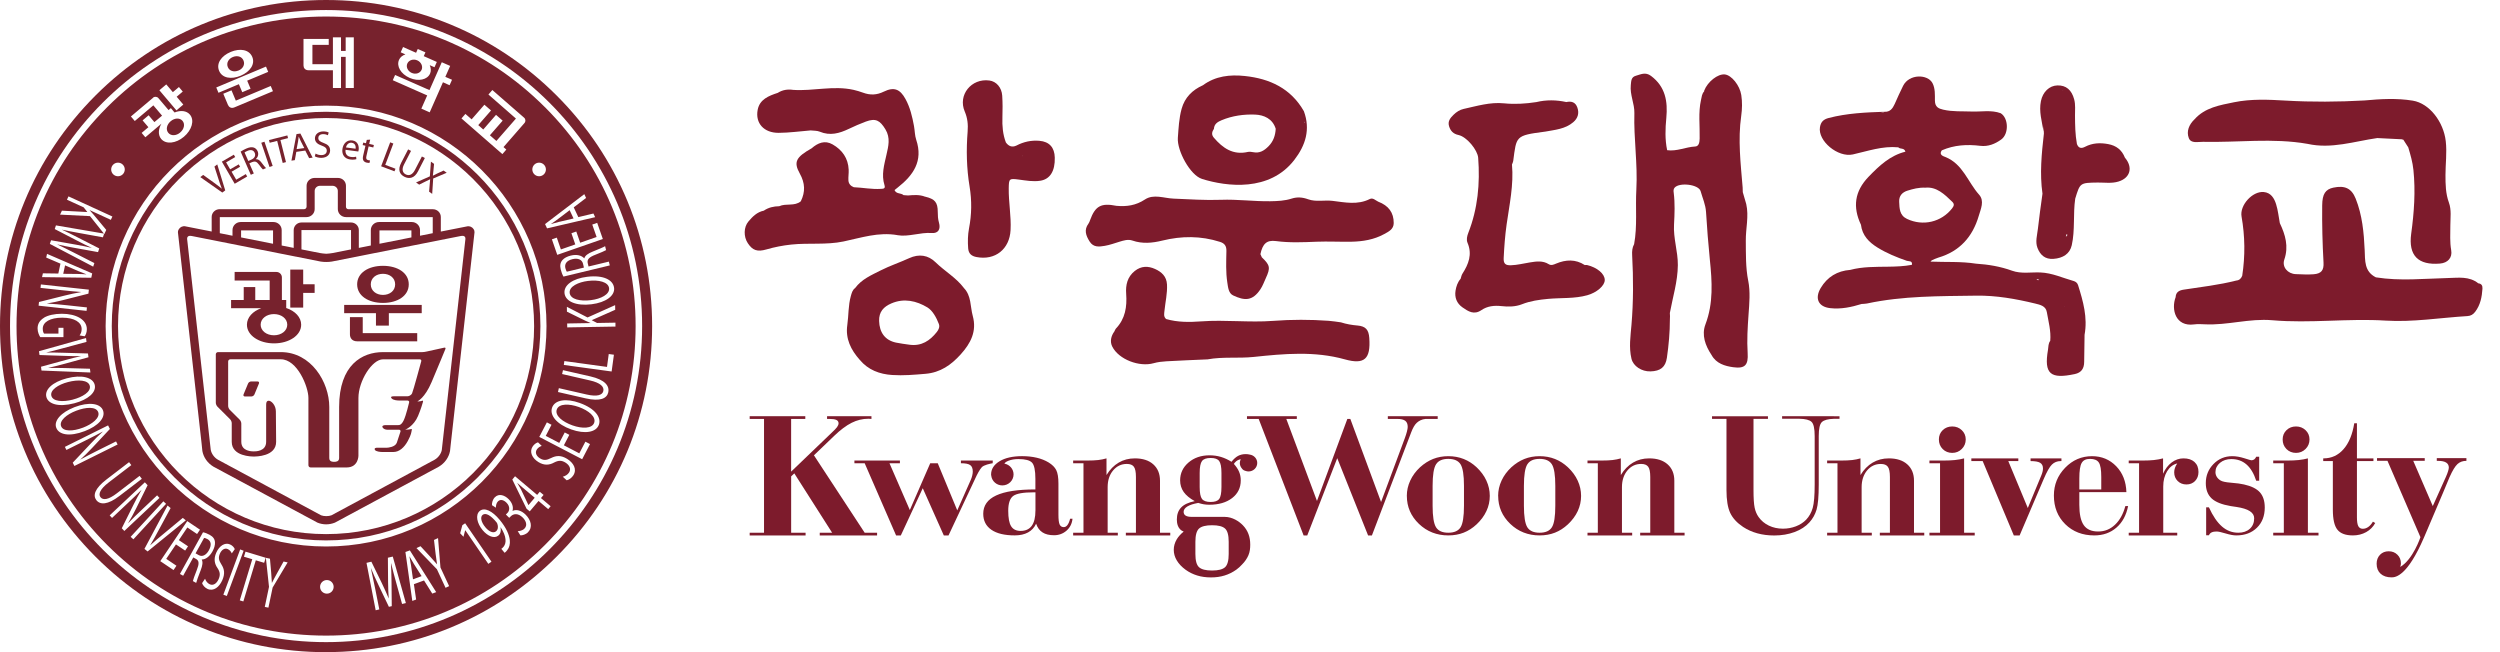 <svg xmlns="http://www.w3.org/2000/svg" width="115" height="30" viewBox="0 0 115 30" fill="none">
  <path d="M10.226 8.858L9.213 8.146L9.346 8.046L9.839 8.401C9.973 8.499 10.094 8.588 10.203 8.68H10.205C10.15 8.549 10.1 8.401 10.052 8.246L9.864 7.661L9.994 7.563L10.361 8.758L10.226 8.858Z" fill="#77222D"/>
  <path d="M11.046 7.67L10.652 7.899L10.866 8.265L11.307 8.008L11.37 8.119L10.796 8.453L10.205 7.436L10.756 7.116L10.819 7.225L10.401 7.469L10.587 7.789L10.981 7.561L11.044 7.67H11.046Z" fill="#77222D"/>
  <path d="M11.067 6.976C11.132 6.931 11.23 6.878 11.324 6.836C11.474 6.77 11.583 6.757 11.675 6.788C11.748 6.813 11.813 6.872 11.85 6.956C11.911 7.097 11.863 7.231 11.769 7.319V7.323C11.865 7.315 11.95 7.371 12.024 7.473C12.126 7.607 12.197 7.699 12.238 7.732L12.094 7.795C12.061 7.77 11.998 7.689 11.909 7.569C11.812 7.434 11.729 7.404 11.6 7.455L11.47 7.513L11.675 7.979L11.537 8.041L11.071 6.978L11.067 6.976ZM11.422 7.405L11.564 7.342C11.714 7.277 11.771 7.154 11.717 7.031C11.656 6.893 11.529 6.876 11.382 6.941C11.314 6.97 11.27 6.995 11.249 7.012L11.422 7.405Z" fill="#77222D"/>
  <path d="M12.165 6.519L12.543 7.632L12.397 7.682L12.019 6.567L12.165 6.517V6.519Z" fill="#77222D"/>
  <path d="M12.752 6.481L12.405 6.567L12.374 6.442L13.218 6.229L13.249 6.354L12.9 6.442L13.155 7.457L13.005 7.496L12.75 6.481H12.752Z" fill="#77222D"/>
  <path d="M13.631 6.983L13.562 7.367L13.406 7.39L13.639 6.168L13.819 6.143L14.381 7.252L14.22 7.275L14.043 6.926L13.631 6.985V6.983ZM13.997 6.811L13.834 6.492C13.798 6.419 13.771 6.352 13.744 6.287H13.74C13.732 6.358 13.725 6.433 13.711 6.507L13.644 6.86L13.997 6.811Z" fill="#77222D"/>
  <path d="M14.517 7.064C14.586 7.106 14.684 7.137 14.79 7.135C14.945 7.131 15.034 7.049 15.032 6.93C15.03 6.82 14.964 6.757 14.805 6.701C14.611 6.636 14.491 6.536 14.487 6.373C14.483 6.189 14.633 6.051 14.861 6.045C14.98 6.043 15.07 6.068 15.12 6.097L15.082 6.221C15.045 6.2 14.964 6.168 14.859 6.17C14.698 6.173 14.638 6.271 14.642 6.35C14.644 6.459 14.717 6.513 14.88 6.573C15.082 6.646 15.181 6.74 15.185 6.912C15.189 7.095 15.059 7.256 14.782 7.262C14.669 7.263 14.544 7.231 14.481 7.191L14.517 7.062V7.064Z" fill="#77222D"/>
  <path d="M15.895 6.891C15.87 7.098 15.989 7.2 16.143 7.219C16.252 7.235 16.321 7.225 16.381 7.208L16.394 7.321C16.337 7.338 16.241 7.356 16.106 7.336C15.849 7.302 15.717 7.11 15.751 6.857C15.786 6.603 15.96 6.427 16.204 6.459C16.479 6.496 16.519 6.745 16.498 6.899C16.494 6.93 16.488 6.953 16.482 6.97L15.893 6.891H15.895ZM16.358 6.841C16.373 6.747 16.352 6.59 16.179 6.567C16.024 6.546 15.939 6.676 15.912 6.782L16.358 6.841Z" fill="#77222D"/>
  <path d="M17.029 6.423L16.983 6.621L17.198 6.671L17.171 6.784L16.956 6.734L16.855 7.179C16.832 7.281 16.847 7.346 16.931 7.365C16.972 7.375 16.997 7.377 17.02 7.375L17.001 7.49C16.97 7.494 16.922 7.494 16.862 7.48C16.793 7.465 16.741 7.427 16.715 7.381C16.684 7.325 16.684 7.248 16.707 7.152L16.811 6.703L16.682 6.674L16.709 6.559L16.835 6.588L16.872 6.434L17.027 6.423H17.029Z" fill="#77222D"/>
  <path d="M17.951 6.548L18.094 6.603L17.722 7.584L18.192 7.762L18.146 7.881L17.532 7.649L17.948 6.548H17.951Z" fill="#77222D"/>
  <path d="M18.908 6.941L18.588 7.561C18.467 7.793 18.52 7.947 18.66 8.02C18.814 8.098 18.968 8.048 19.087 7.818L19.407 7.198L19.543 7.269L19.229 7.881C19.064 8.202 18.826 8.246 18.599 8.129C18.384 8.018 18.286 7.814 18.455 7.488L18.774 6.872L18.91 6.943L18.908 6.941Z" fill="#77222D"/>
  <path d="M19.739 8.814L19.764 8.513C19.772 8.396 19.777 8.323 19.787 8.246H19.785C19.718 8.281 19.654 8.313 19.545 8.363L19.282 8.494L19.138 8.394L19.773 8.112L19.823 7.436L19.967 7.538L19.937 7.853C19.929 7.941 19.921 8.008 19.912 8.077L19.916 8.081C19.983 8.043 20.038 8.016 20.117 7.979L20.405 7.845L20.549 7.947L19.927 8.211L19.881 8.918L19.737 8.816L19.739 8.814Z" fill="#77222D"/>
  <path d="M14.999 30C10.992 30 7.225 28.44 4.393 25.607C1.56 22.773 0 19.006 0 14.999C0 10.992 1.56 7.227 4.393 4.393C7.227 1.56 10.994 0 14.999 0C19.004 0 22.773 1.56 25.605 4.393C28.438 7.225 29.998 10.992 29.998 14.999C29.998 19.006 28.438 22.773 25.605 25.605C22.773 28.438 19.006 29.998 14.999 29.998V30ZM14.999 0.461C6.983 0.461 0.461 6.983 0.461 14.999C0.461 23.015 6.983 29.538 14.999 29.538C23.015 29.538 29.538 23.015 29.538 14.999C29.538 6.983 23.017 0.461 14.999 0.461Z" fill="#77222D"/>
  <path d="M14.999 24.859C9.562 24.859 5.141 20.436 5.141 14.999C5.141 9.562 9.564 5.141 14.999 5.141C20.434 5.141 24.859 9.564 24.859 14.999C24.859 20.434 20.436 24.859 14.999 24.859ZM14.999 5.429C9.722 5.429 5.429 9.722 5.429 14.999C5.429 20.276 9.722 24.569 14.999 24.569C20.276 24.569 24.569 20.276 24.569 14.999C24.569 9.722 20.276 5.429 14.999 5.429Z" fill="#77222D"/>
  <path d="M3.823 19.67C4.235 19.513 4.617 19.221 4.517 18.956C4.418 18.695 3.957 18.72 3.502 18.895C3.059 19.064 2.715 19.357 2.811 19.607C2.907 19.858 3.353 19.848 3.823 19.67Z" fill="#77222D"/>
  <path d="M18.833 25.596C18.858 25.726 18.885 25.861 18.906 25.997L18.998 26.648L19.394 26.502L19.044 25.949C18.966 25.824 18.9 25.707 18.837 25.594H18.833V25.596Z" fill="#77222D"/>
  <path d="M23.798 22.215L23.794 22.218C23.863 22.332 23.911 22.416 23.963 22.508L24.306 23.23L24.312 23.233L24.596 22.896L24.049 22.435C23.963 22.362 23.878 22.289 23.796 22.215H23.798Z" fill="#77222D"/>
  <path d="M10.971 3.245C11.171 3.163 11.28 2.973 11.201 2.784C11.123 2.593 10.91 2.541 10.71 2.623C10.512 2.706 10.401 2.896 10.48 3.086C10.558 3.274 10.771 3.328 10.971 3.243V3.245Z" fill="#77222D"/>
  <path d="M22.823 24.007C22.589 23.725 22.345 23.564 22.199 23.686C22.08 23.786 22.134 24.024 22.328 24.256C22.499 24.462 22.696 24.542 22.817 24.441C22.911 24.362 22.925 24.228 22.879 24.099C22.871 24.072 22.854 24.043 22.825 24.007H22.823Z" fill="#77222D"/>
  <path d="M9.61 25.31C9.749 25.058 9.702 24.89 9.547 24.801C9.476 24.761 9.418 24.746 9.388 24.744L8.996 25.454L9.148 25.538C9.305 25.627 9.488 25.534 9.61 25.312V25.31Z" fill="#77222D"/>
  <path d="M8.288 6.095C8.469 5.943 8.522 5.711 8.396 5.559C8.267 5.41 8.031 5.423 7.851 5.577C7.67 5.728 7.617 5.96 7.743 6.112C7.87 6.264 8.11 6.248 8.288 6.097V6.095Z" fill="#77222D"/>
  <path d="M25.744 10.2L26.383 10.05L26.204 9.668L25.684 10.063C25.567 10.153 25.456 10.228 25.348 10.301V10.305C25.479 10.267 25.609 10.23 25.744 10.198V10.2Z" fill="#77222D"/>
  <path d="M26.335 11.921C26.056 11.988 25.964 12.146 26.006 12.332C26.028 12.416 26.055 12.474 26.074 12.499L26.86 12.309L26.818 12.128C26.772 11.94 26.58 11.861 26.335 11.921Z" fill="#77222D"/>
  <path d="M26.204 13.475C26.241 13.773 26.694 13.867 27.179 13.807C27.649 13.75 28.052 13.537 28.018 13.255C27.983 12.971 27.547 12.861 27.047 12.923C26.609 12.976 26.168 13.178 26.206 13.475H26.204Z" fill="#77222D"/>
  <path d="M25.068 4.932C22.38 2.241 18.802 0.76 14.999 0.76C11.196 0.76 7.62 2.241 4.93 4.93C2.241 7.62 0.76 11.195 0.76 14.999C0.76 18.802 2.241 22.378 4.93 25.068C7.619 27.757 11.196 29.238 14.999 29.238C18.802 29.238 22.38 27.757 25.068 25.068C27.757 22.38 29.238 18.802 29.238 14.999C29.238 11.195 27.757 7.62 25.068 4.93V4.932ZM28.302 14.249L27.219 14.729L27.465 14.857L28.311 14.842V15.022L26.093 15.06L26.089 14.88L27.16 14.861V14.855C27.073 14.819 26.993 14.782 26.92 14.75L26.079 14.337L26.076 14.113L27.027 14.604L28.296 14.036L28.3 14.249H28.302ZM28.248 13.236C28.294 13.602 27.874 13.915 27.206 13.997C26.506 14.084 26.014 13.867 25.968 13.495C25.922 13.115 26.352 12.813 27.006 12.733C27.764 12.639 28.204 12.88 28.246 13.233L28.248 13.236ZM27.88 11.505C27.824 11.541 27.645 11.616 27.386 11.719C27.099 11.831 27.004 11.931 27.033 12.094L27.073 12.259L28.008 12.034L28.05 12.209L25.92 12.723C25.87 12.641 25.824 12.518 25.794 12.397C25.749 12.209 25.774 12.075 25.874 11.961C25.953 11.869 26.091 11.796 26.258 11.756C26.542 11.687 26.759 11.756 26.87 11.879H26.88C26.912 11.758 27.05 11.658 27.267 11.572C27.557 11.455 27.759 11.372 27.835 11.324L27.88 11.506V11.505ZM27.732 10.994L25.634 11.723L25.387 11.009L25.613 10.931L25.801 11.474L26.463 11.243L26.285 10.729L26.509 10.65L26.688 11.165L27.444 10.902L27.244 10.33L27.471 10.251L27.73 10.994H27.732ZM26.96 9.106L26.392 9.538L26.603 9.987L27.298 9.822L27.377 9.99L25.164 10.505L25.072 10.307L26.878 8.931L26.96 9.106ZM25.139 14.999C25.139 20.589 20.591 25.139 14.999 25.139C9.407 25.139 4.859 20.591 4.859 14.999C4.859 9.407 9.407 4.859 14.999 4.859C20.591 4.859 25.139 9.407 25.139 14.999ZM24.799 7.482C24.972 7.482 25.112 7.622 25.112 7.795C25.112 7.968 24.972 8.108 24.799 8.108C24.627 8.108 24.487 7.968 24.487 7.795C24.487 7.622 24.627 7.482 24.799 7.482ZM21.412 5.243L21.695 5.49L22.282 4.817L22.587 5.082L22 5.755L22.23 5.957L22.817 5.283L23.122 5.55L22.535 6.223L22.834 6.484L23.733 5.454L22.468 4.348L22.648 4.141L24.109 5.414C24.182 5.477 24.189 5.588 24.126 5.659L23.161 6.766L23.291 6.88L23.109 7.089L21.228 5.448L21.41 5.239L21.412 5.243ZM18.354 2.754C18.407 2.633 18.513 2.548 18.649 2.502L18.432 2.406L18.54 2.163L19.14 2.428L19.217 2.253L19.57 2.408L19.493 2.583L20.094 2.85L19.987 3.093L19.768 2.998C19.825 3.128 19.837 3.264 19.783 3.385C19.657 3.671 19.246 3.759 18.843 3.583C18.434 3.402 18.229 3.042 18.354 2.756V2.754ZM18.173 3.448L19.756 4.145L20.322 2.863L20.708 3.032L20.485 3.535L20.793 3.669L20.681 3.921L20.376 3.784L20.108 4.393L19.766 5.168L19.382 4.997L19.651 4.389L18.068 3.69L18.175 3.448H18.173ZM13.961 1.79H15.122V2.065H14.371V2.953H15.314V1.716H15.686V2.343H15.901V1.716H16.275V4.047H15.901V2.616H15.686V4.047H15.314V3.232H14.195C14.026 3.232 13.961 3.118 13.961 3.007V1.79ZM12.556 4.195L10.787 4.938C10.631 5.005 10.528 4.924 10.484 4.822L10.271 4.312L10.649 4.155L10.848 4.629L12.454 3.955L12.556 4.195ZM10.61 2.389C11.044 2.209 11.46 2.278 11.604 2.618C11.746 2.953 11.503 3.301 11.071 3.483C10.637 3.665 10.219 3.594 10.079 3.258C9.937 2.919 10.178 2.571 10.612 2.389H10.61ZM12.236 3.063L12.337 3.306L11.37 3.711L11.526 4.08L11.144 4.241L10.988 3.873L10.05 4.268L9.948 4.024L12.236 3.063ZM7.647 3.88L7.951 4.239L8.231 4.003L8.407 4.212L8.127 4.45L8.432 4.811L8.116 5.078L7.331 4.151L7.649 3.882L7.647 3.88ZM7.041 4.492C7.114 4.431 7.225 4.441 7.287 4.514L7.753 5.064L7.86 4.974L8.029 5.174C8.306 5.064 8.58 5.087 8.737 5.273C8.958 5.534 8.826 5.982 8.459 6.292C8.093 6.601 7.636 6.653 7.415 6.392C7.262 6.21 7.279 5.939 7.427 5.688L6.686 6.315L6.515 6.114L6.826 5.851L6.559 5.538L6.837 5.302L7.102 5.617L7.455 5.32L7.054 4.846L6.2 5.567L6.022 5.358L7.043 4.496L7.041 4.492ZM5.427 7.482C5.6 7.482 5.74 7.622 5.74 7.795C5.74 7.968 5.6 8.108 5.427 8.108C5.254 8.108 5.114 7.968 5.114 7.795C5.114 7.622 5.254 7.482 5.427 7.482ZM2.347 11.052L3.498 11.255C3.78 11.305 3.995 11.347 4.214 11.401V11.397C4.013 11.307 3.815 11.211 3.558 11.075L2.518 10.537L2.573 10.368L4.78 10.745L4.139 9.942L2.763 9.873L2.848 9.691L4.018 9.754L3.85 9.539L3.08 9.186L3.151 9.033L5.17 9.96L5.099 10.113L4.126 9.666V9.672C4.187 9.739 4.245 9.804 4.297 9.864L4.888 10.576L4.799 10.768L4.788 10.754L4.734 10.917L3.617 10.714C3.343 10.664 3.069 10.612 2.857 10.566V10.57C3.059 10.66 3.297 10.781 3.556 10.912L4.565 11.428L4.51 11.597L3.389 11.395C3.126 11.347 2.865 11.299 2.637 11.243V11.247C2.859 11.349 3.082 11.462 3.331 11.587L4.341 12.101L4.287 12.266L2.293 11.22L2.349 11.052H2.347ZM1.971 12.573L2.683 12.583L2.781 12.128L2.126 11.848L2.163 11.677L4.241 12.577L4.199 12.777L1.934 12.748L1.973 12.572L1.971 12.573ZM1.794 13.892L2.959 13.6C3.214 13.537 3.477 13.477 3.723 13.437V13.431C3.441 13.41 3.174 13.385 2.808 13.345L1.863 13.243L1.881 13.084L4.088 13.324L4.068 13.508L2.905 13.803C2.637 13.873 2.395 13.922 2.163 13.959L2.167 13.963C2.462 13.98 2.733 14.005 3.076 14.041L3.999 14.141L3.982 14.3L1.775 14.061L1.794 13.89V13.892ZM2.021 14.615C2.205 14.502 2.502 14.433 2.848 14.433C3.51 14.435 3.995 14.704 3.995 15.143C3.995 15.295 3.94 15.414 3.894 15.469L3.66 15.429C3.713 15.36 3.756 15.271 3.756 15.139C3.756 14.821 3.42 14.613 2.863 14.613C2.307 14.613 1.967 14.813 1.967 15.118C1.967 15.229 1.994 15.304 2.026 15.345H2.689V15.078H2.919V15.509H1.852C1.806 15.435 1.729 15.285 1.729 15.107C1.729 14.909 1.815 14.746 2.023 14.617L2.021 14.615ZM1.886 16.87L3.013 16.561C3.289 16.484 3.502 16.431 3.721 16.385V16.381C3.498 16.385 3.28 16.385 2.988 16.371L1.817 16.331L1.794 16.156L3.957 15.548L3.98 15.726L2.884 16.022C2.614 16.095 2.345 16.166 2.134 16.214V16.218C2.357 16.212 2.623 16.218 2.913 16.227L4.047 16.26L4.07 16.434L2.973 16.734C2.715 16.803 2.458 16.872 2.228 16.92V16.924C2.474 16.92 2.723 16.926 3.003 16.931L4.137 16.962L4.159 17.135L1.909 17.045L1.886 16.868V16.87ZM2.132 18.256C2.046 17.92 2.424 17.57 3.074 17.402C3.757 17.223 4.268 17.358 4.356 17.697C4.446 18.043 4.055 18.384 3.418 18.551C2.677 18.743 2.216 18.58 2.132 18.258V18.256ZM2.589 19.681C2.464 19.359 2.804 18.97 3.431 18.728C4.089 18.476 4.613 18.551 4.738 18.879C4.867 19.213 4.515 19.595 3.899 19.831C3.186 20.104 2.71 19.994 2.589 19.681ZM3.347 21.282L4.17 20.409C4.35 20.217 4.538 20.025 4.725 19.86L4.719 19.856C4.471 19.99 4.235 20.111 3.905 20.276L3.055 20.698L2.984 20.556L4.972 19.568L5.055 19.733L4.235 20.608C4.045 20.812 3.869 20.985 3.694 21.14H3.698C3.957 20.996 4.197 20.873 4.506 20.718L5.339 20.305L5.41 20.447L3.422 21.435L3.345 21.282H3.347ZM4.431 23.005C4.268 22.792 4.352 22.474 4.899 22.055L5.937 21.259L6.041 21.395L4.997 22.195C4.602 22.499 4.514 22.729 4.621 22.869C4.74 23.022 4.988 22.99 5.377 22.691L6.421 21.89L6.525 22.026L5.496 22.813C4.955 23.228 4.604 23.23 4.431 23.005ZM5.602 24.3L6.137 23.226C6.254 22.99 6.379 22.752 6.509 22.539H6.504C6.306 22.736 6.114 22.923 5.845 23.174L5.154 23.825L5.045 23.707L6.663 22.186L6.79 22.32L6.258 23.397C6.135 23.646 6.016 23.861 5.893 24.063H5.899C6.104 23.848 6.298 23.662 6.55 23.424L7.227 22.786L7.336 22.904L5.719 24.425L5.602 24.3ZM6.01 24.694L7.515 23.061L7.64 23.176L6.135 24.809L6.01 24.694ZM6.644 25.25L7.707 23.255L7.849 23.37L7.319 24.349C7.175 24.617 7.043 24.859 6.907 25.084H6.91C7.1 24.909 7.319 24.725 7.548 24.537L8.409 23.823L8.549 23.936L6.79 25.367L6.644 25.25ZM7.983 26.223L7.373 25.813L8.613 23.97L9.2 24.366L9.065 24.565L8.618 24.264L8.227 24.846L8.649 25.13L8.517 25.327L8.094 25.043L7.647 25.707L8.117 26.024L7.983 26.223ZM9.025 26.814L8.872 26.73C8.883 26.665 8.95 26.484 9.052 26.223C9.167 25.936 9.161 25.801 9.031 25.719L8.891 25.642L8.425 26.484L8.277 26.402L9.338 24.485C9.426 24.5 9.541 24.544 9.645 24.602C9.804 24.69 9.879 24.796 9.889 24.943C9.898 25.062 9.858 25.212 9.775 25.362C9.633 25.619 9.444 25.736 9.286 25.738L9.28 25.745C9.34 25.847 9.317 26.014 9.232 26.231C9.119 26.523 9.044 26.726 9.025 26.812V26.814ZM9.543 27.089C9.428 27.037 9.326 26.924 9.296 26.824L9.432 26.622C9.468 26.726 9.543 26.83 9.651 26.878C9.808 26.949 9.964 26.847 10.056 26.642C10.14 26.452 10.125 26.316 10.01 26.139C9.866 25.936 9.822 25.709 9.948 25.423C10.088 25.107 10.347 24.939 10.58 25.043C10.702 25.097 10.77 25.185 10.8 25.26L10.662 25.456C10.639 25.402 10.585 25.306 10.478 25.258C10.315 25.185 10.178 25.323 10.117 25.463C10.033 25.653 10.065 25.778 10.182 25.96C10.326 26.183 10.355 26.394 10.225 26.692C10.086 27.004 9.829 27.215 9.545 27.091L9.543 27.089ZM10.274 27.356L11.048 25.273L11.207 25.333L10.434 27.415L10.274 27.356ZM11.767 25.774L11.194 27.666L11.03 27.617L11.604 25.724L11.222 25.609L11.293 25.375L12.222 25.657L12.151 25.89L11.767 25.774ZM12.541 27.027L12.347 27.952L12.18 27.918L12.374 26.995L12.23 25.659L12.418 25.7L12.474 26.337C12.489 26.511 12.499 26.651 12.506 26.811H12.51C12.575 26.678 12.65 26.544 12.733 26.39L13.044 25.83L13.232 25.87L12.541 27.027ZM15.036 27.308C14.863 27.308 14.723 27.168 14.723 26.995C14.723 26.822 14.863 26.682 15.036 26.682C15.208 26.682 15.348 26.822 15.348 26.995C15.348 27.168 15.208 27.308 15.036 27.308ZM18.495 27.782L18.235 26.841C18.152 26.542 18.054 26.183 17.991 25.914H17.985C17.998 26.179 18.008 26.463 18.01 26.778L18.021 27.883L17.889 27.914L17.423 26.939C17.285 26.649 17.164 26.385 17.064 26.137H17.06C17.12 26.408 17.196 26.772 17.262 27.098L17.448 28.033L17.281 28.073L16.859 25.891L17.083 25.838L17.565 26.826C17.686 27.079 17.787 27.304 17.876 27.521H17.881C17.864 27.292 17.855 27.045 17.851 26.757L17.843 25.655L18.068 25.602L18.67 27.741L18.499 27.782H18.495ZM19.885 27.306L19.505 26.701L19.039 26.872L19.142 27.578L18.966 27.642L18.649 25.392L18.854 25.318L20.065 27.238L19.883 27.306H19.885ZM20.495 27.039L20.098 26.185L19.158 25.212L19.344 25.126L19.781 25.598C19.9 25.726 19.996 25.832 20.1 25.955H20.104C20.079 25.805 20.059 25.653 20.038 25.479L19.964 24.838L20.15 24.752L20.261 26.104L20.66 26.962L20.495 27.039ZM22.46 25.934L21.403 24.391H21.399L21.32 24.692L21.167 24.531L21.268 24.159L21.397 24.07L22.608 25.838L22.462 25.937L22.46 25.934ZM23.331 25.31C23.291 25.366 23.249 25.404 23.212 25.429L23.061 25.247C23.095 25.227 23.126 25.193 23.168 25.145C23.235 25.06 23.268 24.943 23.253 24.805C23.239 24.65 23.168 24.464 23.026 24.253L23.023 24.256C23.057 24.416 23.028 24.55 22.925 24.636C22.738 24.792 22.433 24.667 22.199 24.385C21.94 24.072 21.856 23.681 22.069 23.504C22.282 23.328 22.639 23.494 22.988 23.915C23.289 24.277 23.422 24.596 23.45 24.838C23.473 25.028 23.427 25.197 23.331 25.308V25.31ZM24.289 24.483C24.182 24.59 24.034 24.629 23.938 24.627L23.815 24.433C23.89 24.433 24.032 24.408 24.122 24.318C24.289 24.153 24.174 23.932 24.045 23.807C23.832 23.596 23.621 23.625 23.497 23.75L23.424 23.821L23.27 23.667L23.343 23.596C23.437 23.502 23.479 23.306 23.301 23.126C23.18 23.005 23.024 22.946 22.905 23.065C22.829 23.141 22.808 23.268 22.813 23.354L22.631 23.239C22.623 23.132 22.662 22.976 22.765 22.873C22.953 22.685 23.216 22.779 23.399 22.963C23.554 23.12 23.627 23.312 23.577 23.496L23.583 23.5C23.738 23.422 23.972 23.466 24.183 23.679C24.425 23.922 24.517 24.253 24.287 24.481L24.289 24.483ZM25.218 23.42L24.773 23.044L24.368 23.523L24.222 23.401L23.566 22.059L23.692 21.907L24.709 22.765L24.83 22.621L25.005 22.767L24.884 22.911L25.329 23.287L25.218 23.42ZM26.375 21.863C26.304 21.979 26.174 22.071 26.068 22.094L25.888 21.929C25.997 21.902 26.116 21.835 26.181 21.729C26.277 21.572 26.202 21.399 26.012 21.28C25.836 21.171 25.696 21.172 25.498 21.272C25.27 21.399 25.035 21.42 24.769 21.257C24.473 21.075 24.35 20.787 24.492 20.555C24.567 20.432 24.667 20.372 24.748 20.347L24.92 20.512C24.863 20.53 24.757 20.576 24.69 20.683C24.59 20.846 24.705 21.002 24.836 21.082C25.012 21.192 25.145 21.172 25.346 21.071C25.594 20.946 25.811 20.938 26.089 21.109C26.381 21.29 26.55 21.581 26.377 21.861L26.375 21.863ZM26.776 21.123L24.807 20.098L25.156 19.428L25.369 19.539L25.105 20.05L25.726 20.374L25.978 19.892L26.189 20.002L25.938 20.484L26.648 20.854L26.928 20.317L27.141 20.428L26.778 21.127L26.776 21.123ZM27.549 19.539C27.425 19.887 26.91 19.979 26.277 19.754C25.613 19.518 25.272 19.104 25.396 18.751C25.525 18.39 26.045 18.313 26.665 18.536C27.384 18.793 27.668 19.204 27.549 19.541V19.539ZM27.981 18.046C27.918 18.327 27.615 18.478 26.943 18.325L25.667 18.033L25.707 17.855L26.989 18.148C27.475 18.259 27.711 18.171 27.753 17.989C27.799 17.787 27.617 17.609 27.139 17.5L25.857 17.206L25.897 17.027L27.16 17.315C27.824 17.467 28.046 17.751 27.979 18.046H27.981ZM28.135 17.089L25.936 16.788L25.96 16.609L27.922 16.878L28.002 16.285L28.24 16.317L28.135 17.089Z" fill="#77222D"/>
  <path d="M3.36 18.378C3.788 18.267 4.201 18.02 4.13 17.747C4.059 17.477 3.6 17.451 3.128 17.574C2.669 17.693 2.295 17.947 2.362 18.206C2.429 18.465 2.873 18.507 3.36 18.38V18.378Z" fill="#77222D"/>
  <path d="M18.941 3.354C19.119 3.433 19.321 3.372 19.394 3.211C19.463 3.051 19.374 2.856 19.196 2.777C19.014 2.696 18.808 2.763 18.737 2.923C18.666 3.084 18.76 3.276 18.943 3.356L18.941 3.354Z" fill="#77222D"/>
  <path d="M26.613 18.718C26.197 18.57 25.713 18.553 25.613 18.835C25.513 19.117 25.876 19.405 26.335 19.568C26.782 19.727 27.237 19.718 27.332 19.449C27.428 19.179 27.089 18.887 26.615 18.718H26.613Z" fill="#77222D"/>
  <path d="M2.992 12.209L2.909 12.595L3.562 12.602C3.709 12.602 3.842 12.612 3.972 12.621V12.617C3.848 12.572 3.721 12.522 3.594 12.468L2.994 12.207L2.992 12.209Z" fill="#77222D"/>
  <path d="M21.825 10.624C21.791 10.505 21.691 10.42 21.568 10.407C21.549 10.407 21.529 10.407 21.51 10.409L20.278 10.652V9.981C20.278 9.783 20.113 9.624 19.912 9.624H16.028C15.964 9.624 15.914 9.576 15.914 9.514V8.542C15.914 8.344 15.749 8.185 15.548 8.185H14.469C14.268 8.185 14.103 8.344 14.103 8.542V9.511L14.101 9.513C14.101 9.574 14.049 9.622 13.988 9.622H10.104C9.902 9.622 9.737 9.783 9.737 9.979V10.65L8.505 10.407C8.486 10.403 8.467 10.403 8.448 10.405C8.325 10.418 8.225 10.503 8.19 10.622C8.185 10.645 8.183 10.668 8.185 10.691L9.273 20.397L9.309 20.748C9.363 21.04 9.545 21.301 9.818 21.466L14.602 24.041C14.73 24.093 14.867 24.12 15.003 24.12C15.139 24.12 15.275 24.093 15.406 24.041L20.19 21.466C20.462 21.301 20.647 21.04 20.701 20.748L20.739 20.397L21.827 10.691C21.829 10.668 21.827 10.643 21.821 10.622L21.825 10.624ZM10.109 9.987H14.099C14.306 9.987 14.475 9.822 14.475 9.62V8.783C14.475 8.657 14.579 8.553 14.707 8.547H15.308C15.438 8.553 15.54 8.657 15.54 8.783V9.62C15.54 9.822 15.707 9.987 15.916 9.987H19.906V10.727L19.321 10.844V10.583C19.321 10.38 19.152 10.213 18.943 10.213H17.436C17.227 10.213 17.058 10.378 17.058 10.583V11.293L16.506 11.403V10.583C16.506 10.39 16.344 10.234 16.147 10.234H13.869C13.671 10.234 13.51 10.392 13.51 10.583V11.403L12.957 11.293V10.583C12.957 10.38 12.788 10.213 12.579 10.213H11.073C10.864 10.213 10.695 10.378 10.695 10.583V10.844L10.111 10.727V9.987H10.109ZM18.925 10.921L17.455 11.213V10.599H18.925V10.921ZM16.148 11.472L15.304 11.639C15.264 11.648 15.074 11.673 15.009 11.673C14.943 11.673 14.753 11.648 14.713 11.639L13.867 11.472V10.582H16.147V11.474L16.148 11.472ZM12.56 11.213L11.09 10.921V10.599H12.56V11.213ZM20.326 20.685C20.297 20.86 20.169 21.048 19.99 21.149L15.247 23.704C15.181 23.729 15.097 23.742 15.009 23.742C14.92 23.742 14.836 23.729 14.771 23.704L10.029 21.149C9.85 21.048 9.722 20.86 9.693 20.685L8.607 10.988C8.607 10.921 8.632 10.816 8.829 10.858L14.627 12.007C14.667 12.019 14.709 12.027 14.752 12.032C14.836 12.046 14.922 12.051 15.007 12.051C15.091 12.051 15.179 12.046 15.264 12.032C15.306 12.027 15.348 12.019 15.389 12.007L21.188 10.858C21.386 10.816 21.412 10.921 21.41 10.988L20.324 20.685H20.326Z" fill="#77222D"/>
  <path d="M17.617 13.934C18.288 13.934 18.803 13.61 18.803 13.08C18.803 12.55 18.288 12.228 17.617 12.228C16.945 12.228 16.429 12.552 16.429 13.08C16.429 13.608 16.943 13.934 17.617 13.934ZM17.617 12.595C17.926 12.595 18.177 12.783 18.177 13.08C18.177 13.377 17.926 13.566 17.617 13.566C17.308 13.566 17.056 13.377 17.056 13.08C17.056 12.783 17.308 12.595 17.617 12.595Z" fill="#77222D"/>
  <path d="M15.832 14.026V14.406H17.294V14.978H17.887V14.406H19.399V14.026H15.832Z" fill="#77222D"/>
  <path d="M16.686 14.588H16.097V15.381C16.097 15.54 16.189 15.701 16.433 15.701H19.192V15.325H16.686V14.586V14.588Z" fill="#77222D"/>
  <path d="M13.166 14.17V13.8H12.967V12.759C12.967 12.623 12.854 12.51 12.717 12.51H10.793V12.905H12.405V13.8H11.742V13.205H11.211V13.8H10.63V14.178H12.017C11.626 14.318 11.359 14.598 11.359 14.938C11.359 15.429 11.917 15.795 12.606 15.795C13.295 15.795 13.854 15.429 13.854 14.938C13.854 14.59 13.575 14.306 13.17 14.17H13.166ZM12.602 15.423C12.264 15.423 11.99 15.22 11.99 14.936C11.99 14.652 12.264 14.448 12.602 14.448C12.94 14.448 13.214 14.652 13.214 14.936C13.214 15.22 12.94 15.423 12.602 15.423Z" fill="#77222D"/>
  <path d="M14.473 13.076H13.947V12.401H13.353V14.149H13.947V13.473H14.473V13.076Z" fill="#77222D"/>
  <path d="M20.43 15.993L19.626 16.17C19.572 16.185 19.484 16.197 19.428 16.197H17.62C16.657 16.197 15.6 16.78 15.6 18.72V21.071C15.6 21.244 15.429 21.244 15.373 21.244C15.318 21.244 15.147 21.251 15.147 21.071V18.72C15.147 17.574 14.31 16.197 12.919 16.197H10.029C9.973 16.197 9.927 16.243 9.927 16.298V18.528C9.927 18.584 9.96 18.66 9.998 18.701L10.589 19.292C10.627 19.33 10.66 19.409 10.66 19.465V20.324C10.662 21 11.587 21 11.673 21C11.76 21 12.702 21.006 12.702 20.324C12.702 20.324 12.69 19.211 12.69 18.925C12.69 18.639 12.481 18.434 12.364 18.434C12.247 18.434 12.243 18.549 12.243 18.639V20.322C12.243 20.773 11.746 20.764 11.671 20.764C11.597 20.764 11.1 20.768 11.1 20.322V19.482C11.1 19.426 11.067 19.349 11.029 19.309L10.566 18.847C10.528 18.808 10.495 18.73 10.495 18.674V16.628C10.495 16.573 10.541 16.527 10.597 16.527H12.917C13.675 16.527 14.187 17.793 14.187 18.302V21.401C14.187 21.456 14.233 21.503 14.289 21.503H15.945C16.484 21.503 16.488 20.969 16.488 20.969V18.304C16.488 17.532 17.112 16.529 17.619 16.529H19.307C19.363 16.529 19.394 16.571 19.376 16.624C19.376 16.624 19.006 17.989 18.956 18.093C18.906 18.194 18.797 18.229 18.741 18.229H18.117C18.062 18.229 17.933 18.235 18.016 18.327C18.098 18.419 18.311 18.424 18.367 18.424H18.741C18.797 18.424 18.839 18.469 18.818 18.52C18.818 18.52 18.682 19.102 18.574 19.328C18.467 19.555 18.369 19.555 18.313 19.555H17.724C17.636 19.555 17.534 19.597 17.622 19.691C17.712 19.787 17.86 19.768 17.956 19.768H18.361C18.417 19.768 18.442 19.825 18.415 19.875C18.415 19.875 18.325 20.161 18.254 20.363C18.183 20.564 17.851 20.595 17.797 20.595H17.346C17.29 20.595 17.204 20.612 17.244 20.693C17.287 20.773 17.503 20.791 17.559 20.791H18.106C18.361 20.791 18.597 20.587 18.762 20.28C18.927 19.973 18.918 19.883 18.937 19.808C18.954 19.733 18.941 19.727 18.91 19.737C18.802 19.768 18.641 19.764 18.641 19.764C18.641 19.764 19.027 19.616 19.23 19.134C19.359 18.829 19.44 18.549 19.455 18.492C19.47 18.432 19.455 18.426 19.432 18.432C19.313 18.474 19.2 18.463 19.2 18.463C19.2 18.463 19.538 18.321 19.854 17.576C20.169 16.834 20.487 16.058 20.487 16.058C20.509 16.008 20.484 15.978 20.43 15.993Z" fill="#77222D"/>
  <path d="M11.551 17.547C11.495 17.547 11.432 17.59 11.411 17.642L11.203 18.144C11.182 18.196 11.211 18.238 11.267 18.238H11.564C11.62 18.238 11.683 18.196 11.704 18.144L11.911 17.642C11.932 17.59 11.904 17.547 11.848 17.547H11.551Z" fill="#77222D"/>
  <path fill-rule="evenodd" clip-rule="evenodd" d="M73.007 12.192C72.974 12.184 72.936 12.192 72.901 12.193C72.474 11.916 72.03 11.937 71.579 12.126C71.468 12.173 71.359 12.225 71.241 12.152C70.966 11.979 70.671 12.024 70.377 12.071C70.085 12.117 69.799 12.193 69.5 12.202C69.266 12.208 69.157 12.144 69.169 11.877C69.194 11.355 69.232 10.836 69.305 10.321C69.435 9.408 69.635 8.501 69.551 7.568C69.571 7.514 69.601 7.46 69.608 7.405C69.76 6.261 69.702 6.235 71.043 6.059C71.055 6.057 71.067 6.058 71.078 6.055C71.53 5.971 72.002 5.937 72.371 5.62C72.575 5.446 72.653 5.217 72.559 4.949C72.472 4.698 72.287 4.644 72.051 4.694H72.049C71.59 4.594 71.131 4.586 70.673 4.696C70.179 4.773 69.682 4.803 69.184 4.753C68.543 4.689 67.938 4.877 67.326 5.011C67.155 5.047 66.998 5.149 66.868 5.275C66.721 5.418 66.586 5.573 66.656 5.803C66.722 6.022 66.849 6.159 67.093 6.211C67.475 6.294 67.969 6.904 67.996 7.258C68.086 8.441 67.979 9.598 67.542 10.712C67.484 10.859 67.447 11.031 67.505 11.166C67.734 11.7 67.554 12.151 67.27 12.594C67.227 12.661 67.215 12.748 67.188 12.825C67.048 12.981 66.986 13.18 66.955 13.37C66.905 13.677 67.006 13.953 67.275 14.14C67.542 14.325 67.802 14.499 68.146 14.265C68.417 14.079 68.735 14.044 69.065 14.081C69.384 14.117 69.712 14.113 70.009 13.996C70.401 13.841 70.801 13.787 71.216 13.748C71.816 13.693 72.425 13.745 73.015 13.581C73.449 13.461 73.822 13.142 73.819 12.878C73.817 12.596 73.473 12.304 73.004 12.191L73.007 12.192ZM69.44 13.827C69.447 13.827 69.453 13.826 69.46 13.825C69.458 13.828 69.456 13.831 69.454 13.833C69.449 13.831 69.444 13.829 69.44 13.827Z" fill="#7D1B2C"/>
  <path fill-rule="evenodd" clip-rule="evenodd" d="M80.417 12.911C80.297 12.302 80.313 11.689 80.307 11.073C80.301 10.51 80.455 9.95 80.327 9.386C80.274 9.203 80.221 9.021 80.168 8.839C80.166 8.768 80.167 8.697 80.162 8.626C80.072 7.529 79.938 6.433 80.096 5.33C80.141 5.013 80.148 4.69 80.099 4.371C80.028 3.923 79.65 3.457 79.342 3.424C79.021 3.389 78.551 3.758 78.393 4.169C78.388 4.18 78.391 4.193 78.39 4.205C78.286 4.315 78.277 4.461 78.246 4.599C78.115 5.186 78.198 5.781 78.184 6.373C78.18 6.542 78.151 6.73 77.981 6.739C77.544 6.761 77.135 6.972 76.689 6.909C76.585 6.416 76.603 5.92 76.651 5.423C76.722 4.668 76.611 3.986 75.944 3.49C75.689 3.301 75.477 3.421 75.247 3.486C75.032 3.547 75.036 3.724 75.017 3.91C74.969 4.36 75.193 4.777 75.181 5.202C75.147 6.376 75.338 7.537 75.272 8.718C75.224 9.551 75.324 10.396 75.17 11.23C75.082 11.39 75.069 11.56 75.079 11.741C75.137 12.808 75.138 13.874 75.048 14.942C75.004 15.457 74.924 15.982 75.047 16.5C75.129 16.845 75.517 17.096 75.921 17.084C76.382 17.071 76.615 16.89 76.678 16.452C76.762 15.869 76.815 15.282 76.815 14.691C76.821 14.594 76.823 14.497 76.813 14.398C76.947 13.666 77.175 12.95 77.181 12.196C77.186 11.566 76.968 10.961 77.005 10.325C77.032 9.842 77.052 9.353 76.991 8.867C76.98 8.786 76.972 8.702 77.033 8.632C77.257 8.378 78.142 8.481 78.229 8.796C78.317 9.111 78.456 9.412 78.477 9.748C78.523 10.482 78.579 11.214 78.653 11.945C78.756 12.95 78.823 13.94 78.45 14.923C78.265 15.41 78.444 15.9 78.732 16.331C78.946 16.724 79.347 16.839 79.727 16.892C80.274 16.969 80.427 16.787 80.392 16.241C80.354 15.649 80.391 15.059 80.433 14.468C80.47 13.95 80.52 13.426 80.418 12.909L80.417 12.911ZM79.981 4.969C79.981 4.942 79.978 4.916 79.978 4.889C79.981 4.916 79.981 4.942 79.981 4.969Z" fill="#7D1B2C"/>
  <path fill-rule="evenodd" clip-rule="evenodd" d="M55.293 8.231C56.436 8.589 58.401 8.829 59.535 7.361C60.059 6.683 60.286 5.954 59.979 5.116C59.378 4.065 58.41 3.617 57.262 3.496C56.58 3.424 55.914 3.494 55.335 3.921C54.849 4.138 54.499 4.484 54.355 5.004C54.234 5.44 54.214 5.892 54.181 6.341C54.138 6.923 54.743 8.06 55.294 8.231H55.293ZM60.007 5.646C60.005 5.651 60.002 5.656 60 5.662C59.999 5.639 59.995 5.617 59.991 5.595C60.007 5.606 60.015 5.622 60.007 5.647V5.646ZM55.84 5.927C55.853 5.701 56.014 5.604 56.196 5.529C56.687 5.324 57.214 5.252 57.73 5.271C58.136 5.287 58.539 5.454 58.683 5.925C58.665 6.227 58.581 6.493 58.359 6.721C58.154 6.93 57.945 7.062 57.644 7C57.563 6.984 57.475 6.973 57.398 6.99C56.719 7.144 56.249 6.814 55.837 6.334C55.714 6.189 55.75 6.062 55.84 5.927Z" fill="#7D1B2C"/>
  <path fill-rule="evenodd" clip-rule="evenodd" d="M63.398 9.277C63.273 9.219 63.156 9.081 63.008 9.156C62.449 9.438 61.867 9.309 61.299 9.24C60.922 9.194 60.532 9.297 60.175 9.167C59.913 9.071 59.67 9.054 59.417 9.135C59.095 9.238 58.768 9.252 58.435 9.257C57.677 9.268 56.924 9.162 56.164 9.191C55.44 9.218 54.713 9.166 53.988 9.137C53.544 9.12 53.069 8.912 52.668 9.176C52.25 9.452 51.823 9.511 51.355 9.468C50.65 9.327 50.382 9.473 50.144 10.125C50.124 10.181 50.105 10.24 50.07 10.286C49.854 10.576 49.952 10.837 50.121 11.107C50.298 11.39 50.564 11.352 50.819 11.309C51.05 11.27 51.275 11.187 51.501 11.118C51.696 11.06 51.889 10.996 52.093 11.066C52.548 11.224 53.01 11.179 53.458 11.069C54.355 10.848 55.237 10.844 56.12 11.126C56.332 11.194 56.419 11.314 56.415 11.543C56.406 12.028 56.382 12.516 56.457 12.999C56.491 13.22 56.512 13.489 56.724 13.589C57.247 13.836 57.612 13.86 57.982 13.303C58.086 13.147 58.15 12.964 58.229 12.792C58.448 12.316 58.424 12.2 58.044 11.836C58.023 11.788 58.001 11.739 57.979 11.691C58.08 11.22 58.262 11.032 58.691 11.089C59.317 11.173 59.937 11.145 60.563 11.119C61.096 11.098 61.631 11.129 62.164 11.119C62.69 11.109 63.206 11.024 63.673 10.767C63.875 10.656 64.111 10.546 64.111 10.26C64.112 9.778 63.876 9.46 63.399 9.277H63.398Z" fill="#7D1B2C"/>
  <path fill-rule="evenodd" clip-rule="evenodd" d="M62.445 14.974C62.185 14.951 61.932 14.909 61.683 14.828C61.496 14.804 61.309 14.77 61.121 14.757C60.269 14.696 59.415 14.695 58.564 14.76C57.462 14.844 56.36 14.702 55.26 14.783C54.714 14.823 54.174 14.829 53.643 14.676C53.514 14.565 53.553 14.427 53.567 14.284C53.607 13.886 53.703 13.493 53.682 13.087C53.663 12.71 53.426 12.504 53.13 12.372C52.818 12.232 52.499 12.226 52.199 12.465C51.853 12.742 51.775 13.116 51.804 13.514C51.847 14.114 51.764 14.665 51.328 15.119C51.298 15.151 51.286 15.201 51.264 15.242C51.105 15.458 51.048 15.714 51.165 15.945C51.466 16.538 52.41 16.894 53.068 16.707C53.26 16.653 53.464 16.63 53.663 16.619C54.291 16.583 54.92 16.559 55.548 16.531C56.251 16.401 56.965 16.493 57.672 16.419C59.073 16.271 60.47 16.142 61.864 16.531C62.771 16.784 63.056 16.51 62.987 15.545C62.96 15.165 62.822 15.008 62.443 14.973L62.445 14.974Z" fill="#7D1B2C"/>
  <path fill-rule="evenodd" clip-rule="evenodd" d="M47.816 6.477C47.44 6.444 47.086 6.522 46.753 6.697C46.548 6.792 46.394 6.723 46.27 6.552C46.129 6.18 46.097 5.794 46.111 5.398C46.122 5.066 46.123 4.733 46.102 4.402C46.078 4.022 45.828 3.744 45.511 3.703C44.681 3.592 44.054 4.371 44.377 5.127C44.507 5.431 44.538 5.727 44.511 6.057C44.443 6.898 44.463 7.752 44.6 8.575C44.709 9.238 44.698 9.861 44.575 10.505C44.518 10.808 44.512 11.117 44.536 11.427C44.556 11.678 44.701 11.781 44.914 11.823C45.78 11.993 46.441 11.459 46.486 10.585C46.52 9.941 46.393 9.306 46.402 8.665C46.409 8.218 46.42 8.201 46.869 8.261C47.199 8.304 47.525 8.367 47.86 8.313C48.303 8.241 48.535 7.869 48.52 7.252C48.51 6.784 48.27 6.517 47.815 6.477H47.816ZM47.035 7.161C47.039 7.168 47.043 7.175 47.048 7.182C47.042 7.179 47.036 7.178 47.03 7.174C47.032 7.169 47.033 7.165 47.036 7.16L47.035 7.161Z" fill="#7D1B2C"/>
  <path fill-rule="evenodd" clip-rule="evenodd" d="M41.278 10.818C41.795 10.908 42.325 10.679 42.864 10.719C43.163 10.741 43.279 10.54 43.192 10.24C43.145 10.075 43.137 9.914 43.137 9.748C43.136 9.308 43.009 9.155 42.559 9.047H42.552C42.297 8.947 42.034 8.969 41.77 8.991C41.7 8.986 41.631 8.981 41.562 8.976C41.447 8.866 41.229 8.937 41.148 8.743C41.198 8.703 41.243 8.667 41.29 8.63C42.009 8.066 42.475 7.409 42.146 6.43C42.079 6.232 42.083 6.01 42.044 5.8C41.965 5.368 41.865 4.941 41.651 4.552C41.403 4.101 41.127 3.985 40.656 4.215C40.328 4.376 40.027 4.384 39.7 4.263C39.556 4.211 39.407 4.165 39.258 4.132C38.334 3.927 37.411 4.196 36.487 4.135C36.233 4.096 35.994 4.133 35.775 4.273H35.774C35.36 4.408 34.944 4.571 34.853 5.051C34.735 5.669 35.142 6.115 35.819 6.111C36.309 6.108 36.8 6.039 37.291 5.999C37.432 6.017 37.584 6.005 37.71 6.058C38.183 6.256 38.613 6.135 39.044 5.929C39.3 5.807 39.561 5.692 39.828 5.593C40.281 5.425 40.477 5.535 40.729 5.949C40.969 6.344 40.866 6.725 40.778 7.115C40.674 7.578 40.535 8.037 40.686 8.514C40.74 8.686 40.631 8.681 40.516 8.688C40.098 8.715 39.688 8.629 39.274 8.612C39.129 8.557 39.036 8.45 39.027 8.299C39.017 8.136 39.047 7.971 39.039 7.808C39.016 7.281 38.744 6.897 38.3 6.643C37.941 6.436 37.621 6.574 37.334 6.823C36.618 7.228 36.492 7.448 36.791 7.984C37.035 8.422 37.051 8.826 36.837 9.26C36.544 9.502 36.159 9.34 35.844 9.486C35.589 9.489 35.348 9.545 35.134 9.691H35.133C34.823 9.754 34.616 9.965 34.425 10.192C34.208 10.449 34.2 10.886 34.398 11.185C34.618 11.519 34.837 11.595 35.254 11.474C35.629 11.366 36.007 11.291 36.398 11.25C37.199 11.165 38.01 11.274 38.805 11.107C39.62 10.936 40.413 10.664 41.281 10.816L41.278 10.818ZM35.149 10.103C35.152 10.116 35.154 10.129 35.157 10.143C35.153 10.129 35.149 10.116 35.149 10.103Z" fill="#7D1B2C"/>
  <path fill-rule="evenodd" clip-rule="evenodd" d="M44.34 13.248C43.981 12.771 43.456 12.476 43.035 12.064C42.695 11.732 42.275 11.668 41.821 11.876C41.391 12.074 40.938 12.223 40.517 12.436C40.09 12.653 39.635 12.843 39.335 13.251C39.209 13.341 39.177 13.486 39.139 13.617C39.016 14.052 39.039 14.507 38.976 14.95C38.884 15.583 39.142 16.095 39.548 16.552C39.937 17.019 40.46 17.212 41.042 17.25C41.55 17.284 42.057 17.239 42.565 17.196C43.261 17.139 43.757 16.784 44.196 16.297C44.649 15.794 44.942 15.244 44.747 14.533C44.627 14.099 44.688 13.609 44.339 13.248H44.34ZM41 13.958C41.586 13.702 42.163 13.841 42.661 14.141C42.897 14.284 43.076 14.608 43.189 14.906C43.236 15.032 43.181 15.162 43.095 15.27C42.775 15.674 42.389 15.931 41.842 15.858C41.632 15.826 41.42 15.804 41.213 15.759C40.707 15.65 40.455 15.29 40.439 14.765C40.427 14.338 40.65 14.11 40.999 13.958H41Z" fill="#7D1B2C"/>
  <path fill-rule="evenodd" clip-rule="evenodd" d="M114.003 13.034C113.585 12.699 113.092 12.778 112.616 12.789C111.507 12.817 110.398 12.935 109.291 12.758C108.752 12.489 108.797 11.992 108.775 11.502C108.739 10.698 108.664 9.895 108.362 9.139C108.172 8.66 107.86 8.521 107.336 8.631C106.968 8.709 106.826 8.925 106.821 9.445C106.811 10.324 106.833 11.202 106.882 12.079C106.902 12.434 106.782 12.587 106.425 12.616C106.155 12.637 105.88 12.619 105.607 12.61C105.235 12.597 104.961 12.281 105.079 11.938C105.286 11.334 105.125 10.798 104.872 10.264C104.817 9.973 104.789 9.676 104.701 9.396C104.616 9.123 104.466 8.863 104.131 8.833C103.609 8.786 103.02 9.444 103.111 9.958C103.271 10.865 103.282 11.774 103.142 12.685C103.093 12.81 103.011 12.893 102.87 12.905C102.074 13.108 101.258 13.2 100.448 13.324C100.243 13.356 100.09 13.435 100.079 13.67C99.864 14.239 100.079 15.036 100.923 14.923C101.086 14.901 101.255 14.91 101.42 14.918C102.461 14.972 103.468 14.638 104.525 14.731C106.259 14.883 107.999 14.638 109.746 14.748C110.989 14.826 112.25 14.616 113.502 14.54C113.659 14.53 113.764 14.466 113.858 14.343C114.099 14.027 114.168 13.661 114.193 13.279C114.202 13.14 114.15 13.049 114.002 13.033L114.003 13.034Z" fill="#7D1B2C"/>
  <path fill-rule="evenodd" clip-rule="evenodd" d="M101.327 6.524C102.934 6.562 104.546 6.336 106.148 6.618C107.247 6.863 108.297 6.502 109.364 6.349L109.362 6.351C109.741 6.37 110.121 6.389 110.501 6.408L110.523 6.426L110.552 6.424C110.628 6.542 110.704 6.662 110.781 6.781C110.882 7.12 110.98 7.458 111.017 7.815C111.119 8.799 111.049 9.772 110.915 10.751C110.779 11.758 111.238 12.209 112.24 12.124C112.599 12.094 112.816 11.855 112.755 11.51C112.688 11.132 112.716 10.755 112.716 10.375C112.716 10.021 112.774 9.659 112.649 9.317C112.499 8.906 112.492 8.484 112.492 8.056C112.492 7.536 112.565 7.018 112.505 6.495C112.405 5.611 111.761 4.756 110.988 4.63C110.254 4.509 109.507 4.552 108.765 4.621C107.556 4.689 106.35 4.697 105.139 4.627C104.349 4.581 103.547 4.543 102.763 4.704C102.108 4.839 101.428 4.946 100.945 5.491C100.696 5.73 100.565 6.04 100.685 6.352C100.786 6.612 101.1 6.52 101.325 6.525L101.327 6.524ZM100.822 5.984C100.817 5.984 100.813 5.984 100.808 5.984C100.812 5.981 100.815 5.977 100.819 5.974C100.82 5.977 100.821 5.98 100.822 5.983L100.822 5.984Z" fill="#7D1B2C"/>
  <path d="M95.392 12.928C94.884 12.786 94.405 12.555 93.857 12.533C93.424 12.515 92.978 12.605 92.556 12.453C92.017 12.257 91.46 12.165 90.892 12.128C90.207 12.02 89.513 12.065 88.802 12.034C88.837 12.001 88.849 11.981 88.867 11.973C88.965 11.931 89.059 11.88 89.161 11.851C90.145 11.563 90.741 10.892 91.022 9.932C91.114 9.617 91.296 9.242 91.038 8.955C90.522 8.378 90.293 7.542 89.484 7.221C89.403 7.189 89.171 7.124 89.323 6.916C89.891 6.668 90.484 6.634 91.091 6.708C91.454 6.753 91.773 6.622 92.056 6.417C92.417 6.157 92.394 5.43 92.032 5.208C91.595 5.047 91.142 5.148 90.697 5.13C90.259 5.113 89.818 5.145 89.386 5.044C89.175 4.994 89.009 4.925 89.006 4.627C89.004 4.365 89.024 4.075 88.897 3.829C88.677 3.403 87.823 3.392 87.543 3.947C87.404 4.222 87.282 4.505 87.155 4.785C87.062 4.989 86.944 5.158 86.685 5.141C86.657 5.167 86.621 5.166 86.588 5.177C86.563 5.185 86.537 5.19 86.511 5.196C86.568 5.172 86.625 5.151 86.685 5.141C85.822 5.169 84.962 5.208 84.12 5.427C83.878 5.49 83.758 5.609 83.718 5.851C83.614 6.482 84.541 7.257 85.231 7.104C85.92 6.95 86.596 6.707 87.322 6.777C87.406 6.875 87.594 6.784 87.65 6.977C86.942 7.153 86.443 7.625 85.952 8.134C85.309 8.803 85.219 9.524 85.604 10.339C85.663 10.829 85.967 11.139 86.364 11.386C86.788 11.649 87.245 11.835 87.715 11.998C87.796 12.026 87.984 11.982 87.948 12.182C87.587 12.251 87.224 12.262 86.858 12.268C86.273 12.277 85.684 12.263 85.111 12.415C84.515 12.461 84.059 12.735 83.751 13.25C83.467 13.734 83.647 14.112 84.183 14.174C84.684 14.232 85.162 14.129 85.634 13.983C85.717 13.976 85.802 13.978 85.882 13.961C87.54 13.605 89.226 13.626 90.906 13.6C91.821 13.586 92.724 13.747 93.614 13.962C93.844 14.019 94.106 14.072 94.154 14.355C94.229 14.793 94.352 15.228 94.311 15.68C94.216 15.8 94.231 15.951 94.208 16.088C94.014 17.21 94.323 17.445 95.441 17.207C95.748 17.141 95.871 16.946 95.872 16.644C95.874 16.23 95.883 15.816 95.89 15.401C96.037 14.607 95.824 13.859 95.591 13.116C95.561 13.017 95.48 12.952 95.391 12.928H95.392ZM94.964 14.077C94.965 14.088 94.966 14.1 94.967 14.11C94.96 14.099 94.96 14.087 94.964 14.077ZM93.804 12.874C93.751 12.905 93.711 12.881 93.679 12.835C93.72 12.84 93.761 12.852 93.804 12.874ZM87.754 8.767C88.004 8.69 88.253 8.62 88.58 8.632C89.08 8.587 89.444 8.931 89.803 9.282C89.905 9.381 89.891 9.464 89.797 9.585C89.3 10.218 88.458 10.418 87.723 10.07C87.374 9.906 87.377 9.587 87.362 9.283C87.349 9.018 87.493 8.846 87.754 8.766V8.767Z" fill="#7D1B2C"/>
  <path d="M97.746 7.253C97.606 6.897 97.351 6.697 96.97 6.627C96.6 6.559 96.25 6.577 95.915 6.751C95.739 6.843 95.611 6.82 95.538 6.623C95.459 6.189 95.453 5.752 95.45 5.314C95.448 5.066 95.479 4.817 95.412 4.571C95.296 4.135 95.039 3.919 94.642 3.929C94.265 3.938 93.968 4.234 93.883 4.648C93.783 5.13 93.929 5.584 94.003 6.048C93.997 5.967 94.006 5.887 94.022 5.806C94.014 5.92 94.009 6.036 94.019 6.148C93.914 7.067 93.822 7.986 93.954 8.91C93.882 9.449 93.801 9.988 93.743 10.528C93.711 10.819 93.613 11.119 93.725 11.407C93.85 11.729 94.075 11.935 94.456 11.908C94.9 11.877 95.212 11.674 95.301 11.281C95.459 10.577 95.356 9.85 95.46 9.139C95.683 8.404 95.683 8.409 96.495 8.397C96.813 8.393 97.134 8.448 97.449 8.351C97.995 8.185 98.126 7.7 97.746 7.252V7.253ZM94.899 4.175C94.895 4.174 94.889 4.174 94.885 4.174C94.889 4.168 94.895 4.163 94.9 4.158C94.9 4.164 94.9 4.169 94.898 4.175H94.899ZM95.032 10.881C95.032 10.881 95.029 10.882 95.028 10.883C95.041 10.842 95.054 10.802 95.068 10.764C95.121 10.793 95.097 10.858 95.032 10.881Z" fill="#7D1B2C"/>
  <path d="M36.393 21.915V24.506H37.057V24.63H34.485V24.506H35.145V19.27H34.485V19.146H37.044V19.27H36.392V21.695L38.254 19.908C38.377 19.796 38.461 19.706 38.507 19.643C38.551 19.578 38.574 19.523 38.574 19.474C38.574 19.402 38.541 19.35 38.474 19.317C38.407 19.286 38.3 19.27 38.156 19.27H38.045V19.146H40.087V19.27C40.071 19.27 40.047 19.268 40.016 19.266C39.984 19.263 39.96 19.262 39.944 19.262C39.681 19.262 39.425 19.324 39.177 19.448C38.928 19.572 38.659 19.773 38.373 20.049L37.441 20.944L39.775 24.506H40.346V24.63H37.708V24.506H38.278L36.538 21.775L36.39 21.915H36.393Z" fill="#7D1B2C"/>
  <path d="M41.437 24.63H41.22L39.775 21.309H39.303V21.185H41.396V21.309H40.916L41.852 23.462L42.791 21.309H43.136L44.034 23.478L44.65 22.088C44.682 22.014 44.708 21.942 44.723 21.874C44.739 21.806 44.748 21.747 44.748 21.695C44.748 21.551 44.709 21.451 44.631 21.395C44.553 21.338 44.41 21.309 44.202 21.309V21.185H45.668L45.663 21.309C45.545 21.328 45.255 21.39 45.162 21.493C45.069 21.596 44.957 21.794 44.825 22.088L43.632 24.63H43.415L42.447 22.458L41.438 24.63H41.437Z" fill="#7D1B2C"/>
  <path d="M50.952 24.506H51.42V24.63H49.365V24.506H49.84V21.309H49.365V21.185H50.017C50.214 21.185 50.381 21.177 50.517 21.162C50.654 21.145 50.781 21.12 50.899 21.085V21.852C51.053 21.601 51.239 21.41 51.459 21.28C51.679 21.15 51.927 21.085 52.204 21.085C52.565 21.085 52.848 21.177 53.052 21.36C53.256 21.543 53.36 21.794 53.36 22.113V24.506H53.832V24.63H51.789V24.506H52.253V21.94C52.253 21.712 52.221 21.555 52.158 21.47C52.095 21.384 51.987 21.341 51.834 21.341C51.58 21.341 51.369 21.441 51.202 21.641C51.035 21.84 50.952 22.096 50.952 22.409V24.505V24.506Z" fill="#7D1B2C"/>
  <path d="M64.714 22.811C64.714 22.567 64.767 22.334 64.871 22.108C64.974 21.883 65.125 21.679 65.322 21.494C65.511 21.323 65.712 21.195 65.925 21.111C66.138 21.027 66.371 20.984 66.622 20.984C66.874 20.984 67.112 21.027 67.328 21.113C67.544 21.198 67.742 21.325 67.923 21.494C68.12 21.679 68.27 21.884 68.374 22.108C68.478 22.333 68.53 22.567 68.53 22.811C68.53 23.055 68.48 23.287 68.376 23.508C68.274 23.728 68.123 23.933 67.924 24.12C67.741 24.291 67.541 24.419 67.327 24.503C67.113 24.587 66.877 24.629 66.623 24.629C66.093 24.629 65.642 24.452 65.271 24.098C64.901 23.743 64.715 23.315 64.715 22.81L64.714 22.811ZM67.343 23.265V22.349C67.343 21.854 67.29 21.524 67.186 21.358C67.08 21.192 66.892 21.108 66.621 21.108C66.351 21.108 66.163 21.192 66.058 21.358C65.952 21.524 65.9 21.854 65.9 22.349V23.265C65.9 23.759 65.953 24.09 66.058 24.256C66.163 24.422 66.351 24.505 66.621 24.505C66.892 24.505 67.08 24.422 67.186 24.256C67.29 24.09 67.343 23.76 67.343 23.265Z" fill="#7D1B2C"/>
  <path d="M68.914 22.811C68.914 22.567 68.967 22.334 69.071 22.108C69.174 21.883 69.325 21.679 69.522 21.494C69.711 21.323 69.912 21.195 70.125 21.111C70.338 21.027 70.571 20.984 70.822 20.984C71.073 20.984 71.312 21.027 71.528 21.113C71.744 21.198 71.942 21.325 72.123 21.494C72.32 21.679 72.47 21.884 72.574 22.108C72.678 22.333 72.73 22.567 72.73 22.811C72.73 23.055 72.679 23.287 72.577 23.508C72.474 23.728 72.323 23.933 72.124 24.12C71.94 24.291 71.741 24.419 71.527 24.503C71.312 24.587 71.077 24.629 70.823 24.629C70.293 24.629 69.842 24.452 69.472 24.098C69.102 23.743 68.916 23.315 68.916 22.81L68.914 22.811ZM71.544 23.265V22.349C71.544 21.854 71.491 21.524 71.386 21.358C71.281 21.192 71.093 21.108 70.822 21.108C70.552 21.108 70.364 21.192 70.258 21.358C70.153 21.524 70.1 21.854 70.1 22.349V23.265C70.1 23.759 70.153 24.09 70.258 24.256C70.364 24.422 70.551 24.505 70.822 24.505C71.094 24.505 71.281 24.422 71.386 24.256C71.492 24.09 71.544 23.76 71.544 23.265Z" fill="#7D1B2C"/>
  <path d="M74.612 24.506H75.08V24.63H73.025V24.506H73.5V21.309H73.025V21.185H73.677C73.874 21.185 74.041 21.177 74.177 21.162C74.314 21.145 74.44 21.12 74.558 21.085V21.852C74.711 21.601 74.898 21.41 75.118 21.28C75.338 21.15 75.586 21.085 75.863 21.085C76.223 21.085 76.506 21.177 76.711 21.36C76.916 21.543 77.019 21.794 77.019 22.113V24.506H77.491V24.63H75.448V24.506H75.912V21.94C75.912 21.712 75.88 21.555 75.817 21.47C75.754 21.384 75.646 21.341 75.493 21.341C75.239 21.341 75.028 21.441 74.861 21.641C74.694 21.84 74.61 22.096 74.61 22.409V24.505L74.612 24.506Z" fill="#7D1B2C"/>
  <path d="M49.225 23.863C49.193 23.991 49.151 24.088 49.102 24.152C49.053 24.216 48.997 24.248 48.934 24.248C48.844 24.248 48.78 24.207 48.743 24.126C48.706 24.045 48.688 23.894 48.688 23.674V22.245C48.688 21.963 48.654 21.757 48.587 21.624C48.52 21.492 48.403 21.375 48.236 21.273C48.077 21.177 47.896 21.104 47.692 21.056C47.489 21.008 47.264 20.983 47.018 20.983C46.583 20.983 46.236 21.062 45.978 21.218C45.724 21.372 45.594 21.573 45.59 21.82C45.59 21.82 45.59 21.821 45.59 21.822C45.59 21.822 45.59 21.822 45.59 21.823C45.59 21.826 45.59 21.828 45.59 21.831C45.59 21.852 45.594 21.873 45.599 21.893C45.634 22.139 45.847 22.329 46.108 22.329C46.393 22.329 46.624 22.102 46.624 21.823C46.624 21.576 46.443 21.371 46.203 21.327C46.226 21.28 46.285 21.236 46.388 21.195C46.518 21.143 46.672 21.117 46.849 21.117C47.158 21.117 47.365 21.171 47.471 21.279C47.575 21.388 47.628 21.637 47.628 22.028V22.514C46.822 22.514 46.22 22.606 45.823 22.791C45.427 22.975 45.229 23.256 45.229 23.634C45.229 23.951 45.354 24.198 45.604 24.37C45.855 24.543 46.213 24.628 46.681 24.628C46.921 24.628 47.125 24.582 47.29 24.492C47.456 24.401 47.579 24.267 47.661 24.09C47.721 24.27 47.82 24.404 47.955 24.49C48.089 24.578 48.267 24.621 48.486 24.621C48.705 24.621 48.902 24.55 49.062 24.408C49.222 24.266 49.313 24.085 49.335 23.862H49.224L49.225 23.863ZM47.63 23.486C47.63 23.799 47.573 24.033 47.46 24.189C47.346 24.344 47.176 24.422 46.949 24.422C46.746 24.422 46.601 24.35 46.513 24.209C46.423 24.067 46.379 23.829 46.379 23.494C46.379 23.16 46.455 22.925 46.607 22.814C46.759 22.702 47.076 22.647 47.556 22.647H47.631V23.486H47.63Z" fill="#7D1B2C"/>
  <path d="M63.84 19.146V19.27H64.275C64.445 19.27 64.567 19.299 64.642 19.357C64.718 19.414 64.755 19.509 64.755 19.64C64.755 19.684 64.743 19.756 64.719 19.852C64.694 19.948 64.661 20.051 64.621 20.158L63.529 23.092L62.115 19.27H61.978L60.581 23.044L59.17 19.27H59.654V19.146H57.361V19.27H57.899L59.966 24.63H60.134L61.513 21.076L62.932 24.63H63.108L64.913 19.892C64.992 19.681 65.079 19.532 65.174 19.447C65.268 19.361 65.401 19.286 65.578 19.27C65.596 19.268 65.65 19.27 65.65 19.27H66.134V19.146H63.841H63.84Z" fill="#7D1B2C"/>
  <path d="M57.112 21.528C57.129 21.555 57.148 21.58 57.173 21.602C57.204 21.63 57.238 21.645 57.277 21.656C57.278 21.656 57.28 21.657 57.282 21.658C57.288 21.659 57.295 21.663 57.302 21.664C57.343 21.678 57.386 21.687 57.433 21.687C57.654 21.687 57.833 21.512 57.833 21.296C57.833 21.099 57.682 20.937 57.487 20.911C57.431 20.897 57.37 20.889 57.302 20.889C57.174 20.889 57.058 20.916 56.953 20.97C56.849 21.026 56.748 21.116 56.649 21.242C56.49 21.143 56.328 21.068 56.163 21.018C55.998 20.969 55.823 20.944 55.64 20.944C55.252 20.944 54.93 21.055 54.672 21.275C54.415 21.496 54.286 21.77 54.286 22.097C54.286 22.297 54.341 22.475 54.45 22.631C54.559 22.786 54.73 22.926 54.959 23.052C54.675 23.109 54.466 23.205 54.334 23.343C54.201 23.481 54.135 23.666 54.135 23.899C54.135 24.045 54.165 24.349 54.449 24.453C54.313 24.564 54.206 24.682 54.13 24.809C54.039 24.963 53.993 25.124 53.993 25.293C53.993 25.462 54.039 25.625 54.133 25.781C54.226 25.937 54.361 26.079 54.537 26.208C54.698 26.325 54.876 26.413 55.069 26.472C55.263 26.532 55.474 26.561 55.702 26.561C55.93 26.561 56.136 26.533 56.327 26.474C56.518 26.416 56.698 26.327 56.867 26.208C56.969 26.133 57.057 26.054 57.131 25.97C57.132 25.969 57.134 25.967 57.135 25.966C57.263 25.838 57.361 25.696 57.428 25.541C57.495 25.384 57.511 25.222 57.511 25.053C57.511 24.703 57.409 24.406 57.169 24.159C57.005 23.991 56.7 23.776 56.33 23.776H54.816C54.694 23.776 54.601 23.757 54.539 23.718C54.478 23.68 54.447 23.621 54.447 23.544C54.447 23.45 54.503 23.369 54.617 23.298C54.73 23.229 54.898 23.174 55.119 23.134C55.199 23.16 55.28 23.181 55.363 23.196C55.446 23.211 55.533 23.218 55.624 23.218C56.061 23.218 56.412 23.116 56.678 22.911C56.943 22.706 57.075 22.435 57.075 22.098C57.075 21.956 57.05 21.825 56.999 21.704C56.95 21.586 56.869 21.464 56.759 21.34C56.796 21.278 56.89 21.156 57.075 21.124C57.049 21.176 57.032 21.235 57.032 21.298C57.032 21.386 57.062 21.465 57.111 21.53L57.112 21.528ZM54.988 24.922C54.988 24.619 55.044 24.416 55.155 24.314C55.267 24.212 55.467 24.161 55.755 24.161C56.042 24.161 56.241 24.211 56.353 24.314C56.465 24.416 56.52 24.618 56.52 24.922V25.483C56.52 25.787 56.464 25.99 56.353 26.091C56.241 26.193 56.041 26.244 55.755 26.244C55.468 26.244 55.267 26.194 55.155 26.091C55.043 25.99 54.988 25.787 54.988 25.483V24.922ZM56.187 22.402C56.187 22.677 56.152 22.861 56.081 22.953C56.012 23.046 55.881 23.091 55.69 23.091C55.499 23.091 55.363 23.045 55.292 22.951C55.221 22.857 55.185 22.674 55.185 22.401V21.758C55.185 21.485 55.221 21.302 55.292 21.208C55.363 21.114 55.495 21.067 55.69 21.067C55.885 21.067 56.012 21.113 56.081 21.206C56.151 21.299 56.187 21.483 56.187 21.758V22.401V22.402Z" fill="#7D1B2C"/>
  <path d="M85.635 24.506H86.103V24.63H84.048V24.506H84.524V21.309H84.048V21.185H84.7C84.897 21.185 85.064 21.177 85.2 21.162C85.337 21.145 85.464 21.12 85.582 21.085V21.852C85.735 21.601 85.922 21.41 86.142 21.28C86.363 21.15 86.61 21.085 86.887 21.085C87.248 21.085 87.531 21.177 87.736 21.36C87.941 21.543 88.044 21.795 88.044 22.113V24.506H88.516V24.63H86.472V24.506H86.936V21.94C86.936 21.712 86.904 21.555 86.841 21.471C86.778 21.385 86.67 21.342 86.517 21.342C86.263 21.342 86.052 21.442 85.885 21.641C85.719 21.841 85.635 22.098 85.635 22.41V24.506Z" fill="#7D1B2C"/>
  <path d="M89.242 21.309H88.754V21.185H89.41C89.599 21.185 89.771 21.177 89.925 21.162C90.079 21.145 90.221 21.12 90.349 21.085V24.506H90.837V24.631H88.754V24.506H89.242V21.31V21.309ZM89.189 20.215C89.189 20.044 89.247 19.901 89.365 19.787C89.483 19.674 89.629 19.617 89.804 19.617C89.979 19.617 90.123 19.675 90.243 19.789C90.363 19.904 90.424 20.046 90.424 20.215C90.424 20.384 90.363 20.532 90.243 20.652C90.123 20.772 89.977 20.833 89.804 20.833C89.632 20.833 89.48 20.774 89.364 20.656C89.247 20.539 89.189 20.392 89.189 20.215H89.189Z" fill="#7D1B2C"/>
  <path d="M92.901 24.63H92.635L91.203 21.209H90.682V21.085H92.843V21.209H92.381L93.279 23.369L93.894 21.884C93.921 21.82 93.942 21.76 93.956 21.705C93.97 21.65 93.977 21.598 93.977 21.547C93.977 21.426 93.933 21.341 93.846 21.288C93.759 21.236 93.612 21.21 93.406 21.21V21.085H94.826V21.21H94.793C94.632 21.21 94.497 21.263 94.389 21.369C94.281 21.475 94.154 21.698 94.01 22.037L92.902 24.631L92.901 24.63Z" fill="#7D1B2C"/>
  <path d="M97.815 22.639H95.649V23.221C95.649 23.651 95.717 23.964 95.854 24.158C95.99 24.353 96.211 24.449 96.514 24.449C96.818 24.449 97.068 24.346 97.288 24.14C97.508 23.933 97.668 23.646 97.766 23.28H97.893C97.808 23.703 97.629 24.034 97.353 24.272C97.078 24.51 96.739 24.629 96.338 24.629C95.797 24.629 95.351 24.457 95.002 24.113C94.653 23.769 94.479 23.33 94.479 22.795C94.479 22.299 94.651 21.874 94.996 21.518C95.34 21.162 95.753 20.984 96.235 20.984C96.677 20.984 97.048 21.139 97.347 21.448C97.644 21.757 97.8 22.154 97.814 22.638L97.815 22.639ZM96.658 22.514V21.94C96.658 21.61 96.621 21.39 96.547 21.278C96.474 21.166 96.339 21.109 96.145 21.109C95.95 21.109 95.83 21.171 95.757 21.296C95.685 21.42 95.649 21.659 95.649 22.012V22.514H96.658V22.514Z" fill="#7D1B2C"/>
  <path d="M98.397 21.309H97.921V21.185H98.573C98.762 21.185 98.932 21.177 99.08 21.162C99.23 21.145 99.37 21.12 99.501 21.085V21.793C99.599 21.57 99.732 21.397 99.897 21.273C100.063 21.148 100.244 21.085 100.441 21.085C100.656 21.085 100.826 21.141 100.947 21.252C101.069 21.363 101.13 21.516 101.13 21.712C101.13 21.88 101.078 22.018 100.974 22.125C100.871 22.232 100.737 22.285 100.576 22.285C100.415 22.285 100.28 22.232 100.173 22.127C100.067 22.021 100.013 21.888 100.013 21.727C100.013 21.66 100.024 21.594 100.047 21.527C100.068 21.46 100.104 21.39 100.153 21.319C99.962 21.364 99.805 21.484 99.687 21.678C99.568 21.873 99.509 22.106 99.509 22.379V24.506H100.153V24.631H97.921V24.506H98.397V21.31V21.309Z" fill="#7D1B2C"/>
  <path d="M101.483 24.622V23.337H101.61C101.793 23.739 101.995 24.033 102.214 24.222C102.432 24.411 102.681 24.505 102.961 24.505C103.182 24.505 103.359 24.445 103.492 24.324C103.625 24.204 103.692 24.042 103.692 23.839C103.692 23.574 103.421 23.401 102.879 23.32C102.765 23.305 102.675 23.291 102.613 23.28C102.205 23.21 101.912 23.093 101.734 22.927C101.556 22.761 101.467 22.526 101.467 22.221C101.467 21.878 101.585 21.587 101.82 21.346C102.056 21.104 102.344 20.984 102.686 20.984C102.855 20.984 103.039 21.016 103.236 21.078C103.433 21.141 103.541 21.173 103.561 21.173C103.612 21.173 103.657 21.16 103.694 21.133C103.731 21.106 103.762 21.065 103.786 21.009H103.922V22.113H103.786C103.677 21.779 103.527 21.529 103.337 21.364C103.146 21.199 102.915 21.117 102.641 21.117C102.433 21.117 102.26 21.175 102.12 21.29C101.981 21.405 101.911 21.548 101.911 21.719C101.911 21.797 101.932 21.869 101.973 21.936C102.014 22.003 102.073 22.059 102.149 22.104C102.226 22.152 102.389 22.187 102.641 22.206C102.893 22.226 103.087 22.252 103.224 22.285C103.563 22.36 103.807 22.481 103.956 22.648C104.104 22.815 104.179 23.047 104.179 23.345C104.179 23.73 104.059 24.041 103.818 24.276C103.578 24.511 103.262 24.629 102.87 24.629C102.739 24.629 102.575 24.599 102.378 24.539C102.181 24.479 102.043 24.449 101.963 24.449C101.87 24.449 101.795 24.462 101.738 24.489C101.68 24.515 101.638 24.56 101.61 24.622H101.483Z" fill="#7D1B2C"/>
  <path d="M105.056 21.309H104.568V21.185H105.224C105.413 21.185 105.585 21.177 105.739 21.162C105.894 21.145 106.035 21.12 106.163 21.085V24.506H106.651V24.631H104.568V24.506H105.056V21.31V21.309ZM105.002 20.215C105.002 20.044 105.061 19.901 105.179 19.787C105.296 19.674 105.443 19.617 105.617 19.617C105.792 19.617 105.936 19.675 106.057 19.789C106.177 19.904 106.237 20.046 106.237 20.215C106.237 20.384 106.177 20.532 106.057 20.652C105.936 20.772 105.791 20.833 105.617 20.833C105.444 20.833 105.293 20.774 105.177 20.656C105.061 20.539 105.002 20.392 105.002 20.215Z" fill="#7D1B2C"/>
  <path d="M106.869 21.085H106.885C107.249 21.085 107.555 20.944 107.802 20.663C108.049 20.382 108.214 19.984 108.296 19.47H108.419V21.085H109.178V21.209H108.419V23.799C108.419 23.989 108.44 24.124 108.482 24.204C108.526 24.284 108.594 24.324 108.69 24.324C108.778 24.324 108.862 24.296 108.943 24.238C109.023 24.181 109.094 24.1 109.154 23.996L109.26 24.059C109.164 24.236 109.025 24.376 108.844 24.477C108.662 24.578 108.458 24.629 108.235 24.629C107.901 24.629 107.663 24.543 107.523 24.368C107.381 24.194 107.311 23.887 107.311 23.445V21.208H106.868V21.084L106.869 21.085Z" fill="#7D1B2C"/>
  <path d="M84.357 19.146H81.977V19.263H82.777C83.048 19.268 83.232 19.315 83.329 19.404C83.426 19.493 83.475 19.711 83.475 20.058V22.29C83.475 22.793 83.445 23.151 83.385 23.364C83.324 23.577 83.224 23.758 83.082 23.907C82.956 24.037 82.799 24.138 82.611 24.211C82.424 24.282 82.225 24.319 82.015 24.319C81.777 24.319 81.56 24.271 81.367 24.178C81.172 24.084 81.015 23.952 80.895 23.782C80.81 23.662 80.749 23.52 80.714 23.354C80.678 23.188 80.661 22.913 80.661 22.53V19.269H81.326V19.147H78.753V19.269H79.418V22.546C79.418 23.002 79.476 23.352 79.59 23.595C79.705 23.838 79.902 24.052 80.181 24.238C80.378 24.368 80.596 24.466 80.838 24.533C81.078 24.599 81.338 24.632 81.617 24.632C81.957 24.632 82.267 24.579 82.551 24.474C82.834 24.368 83.062 24.22 83.234 24.029C83.387 23.859 83.497 23.663 83.563 23.44C83.628 23.217 83.662 22.834 83.662 22.291V20.06C83.662 19.72 83.71 19.505 83.807 19.414C83.905 19.322 84.088 19.273 84.359 19.265H84.617V19.148H84.359L84.357 19.146Z" fill="#7D1B2C"/>
  <path d="M112.092 21.076V21.2H112.158C112.32 21.2 112.441 21.226 112.523 21.278C112.606 21.331 112.646 21.408 112.646 21.509C112.646 21.547 112.634 21.603 112.611 21.677C112.589 21.753 112.555 21.839 112.511 21.938L111.908 23.279L111.009 21.198H111.538V21.074H109.343V21.198H109.824L111.34 24.71C111.34 24.71 111.004 25.732 110.411 26.079C110.411 26.079 110.442 25.984 110.442 25.917C110.442 25.756 110.389 25.623 110.282 25.518C110.175 25.411 110.041 25.359 109.88 25.359C109.718 25.359 109.585 25.412 109.481 25.519C109.378 25.626 109.325 25.765 109.325 25.933C109.325 26.128 109.387 26.281 109.508 26.392C109.63 26.503 109.799 26.559 110.015 26.559C110.207 26.559 110.744 26.487 111.504 24.724C112.263 22.961 112.68 21.946 112.68 21.946C112.817 21.641 112.939 21.441 113.047 21.344C113.154 21.247 113.291 21.199 113.455 21.199V21.075H112.093L112.092 21.076Z" fill="#7D1B2C"/>
</svg>